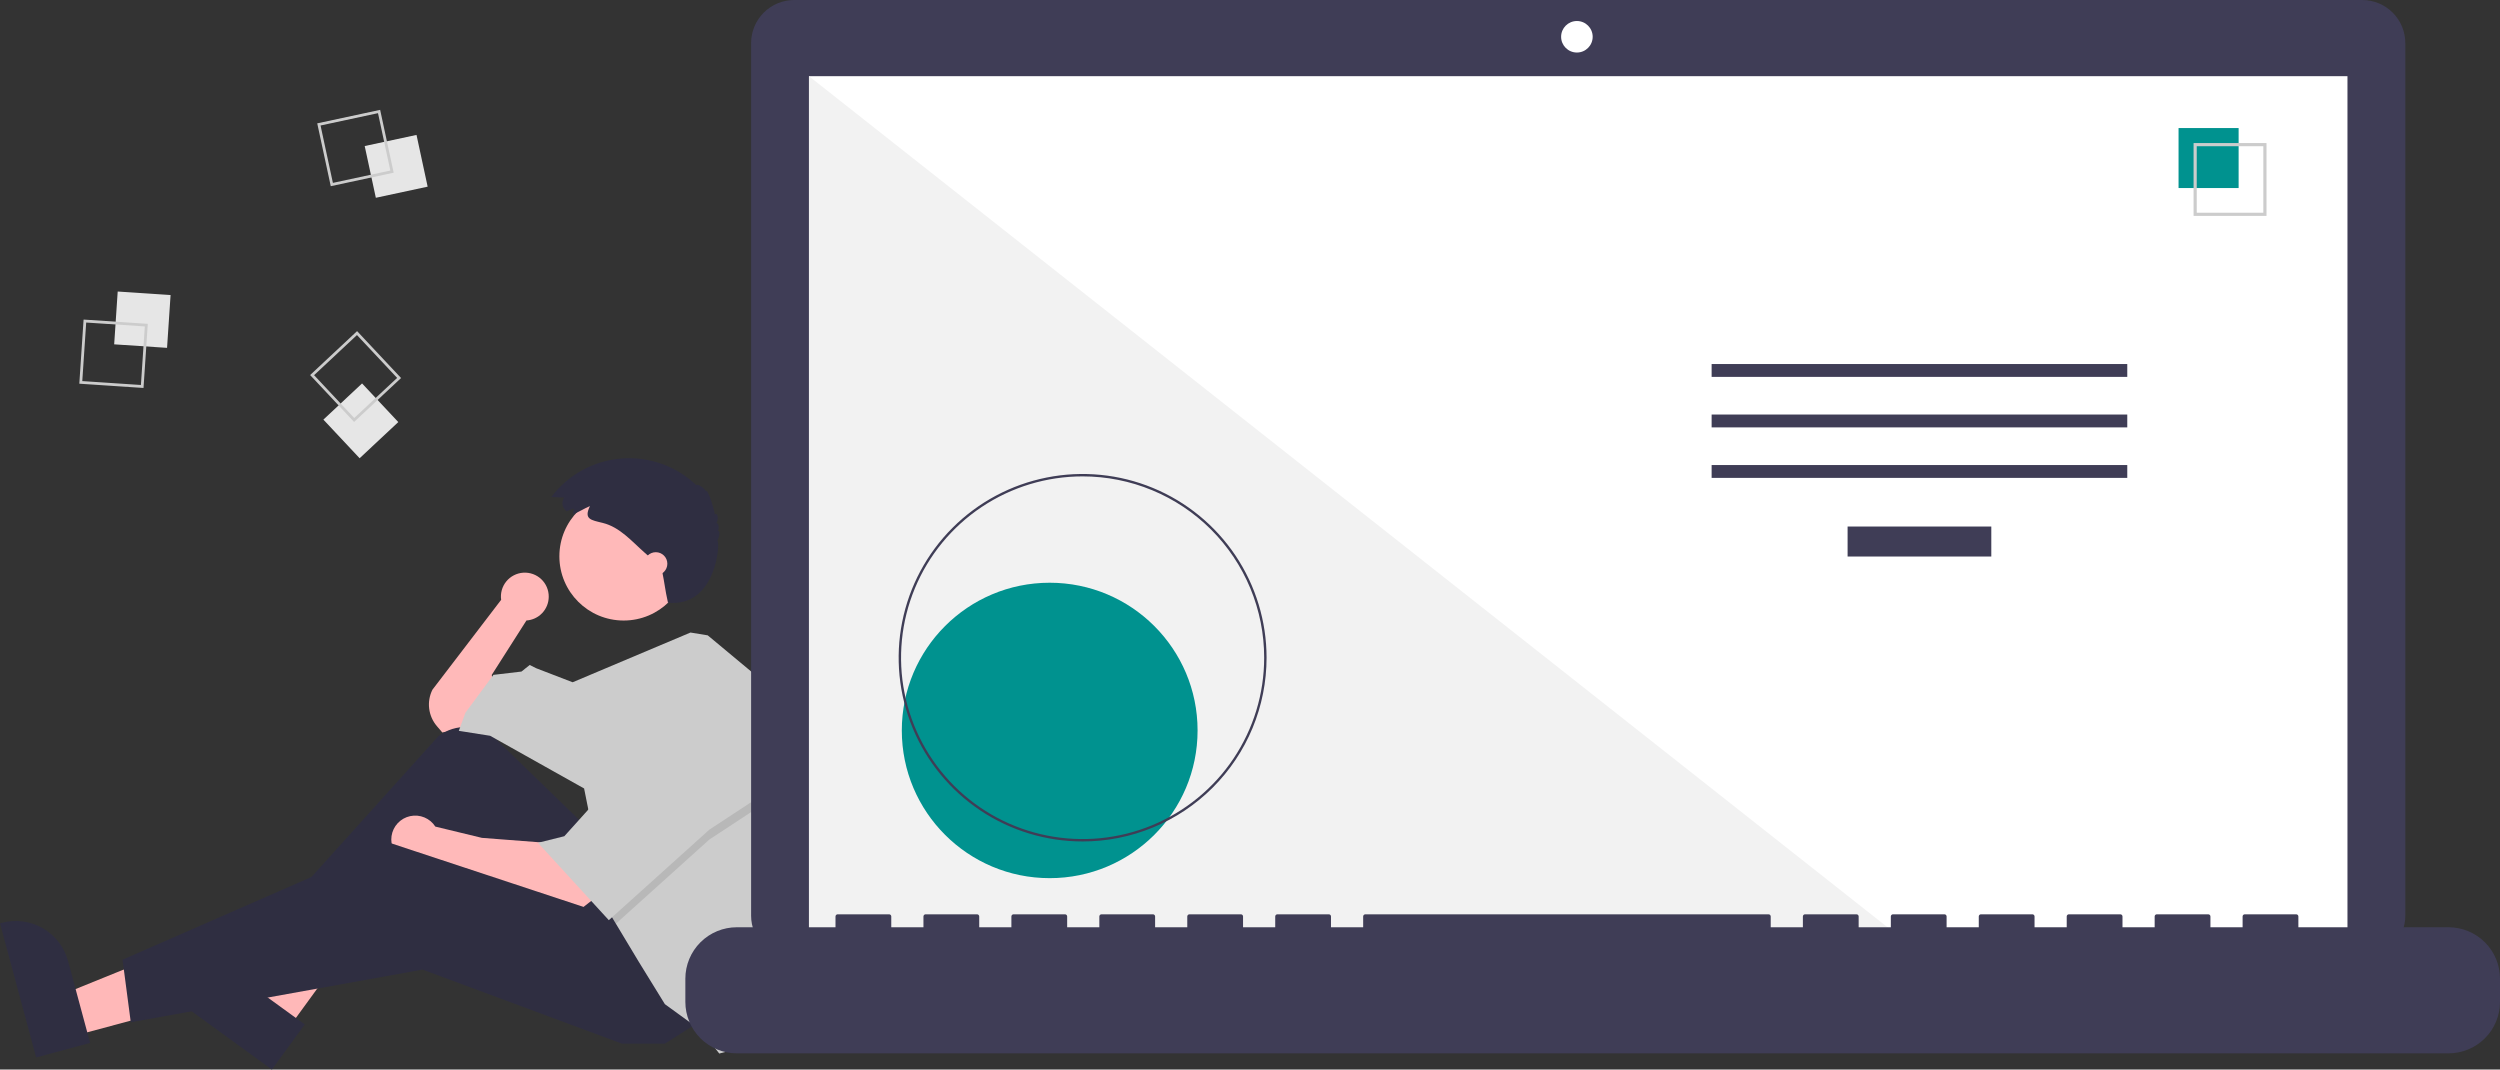 <svg width="575" height="246" viewBox="0 0 575 246" fill="none" xmlns="http://www.w3.org/2000/svg">
<rect x="0" y="0" width="575" height="246" fill="#333333" stroke="none"/>
<g clip-path="url(#clip0_107_723)">
<path d="M126.209 137.238C126.214 136.483 126.063 135.735 125.766 135.04C125.469 134.346 125.032 133.72 124.482 133.202C123.932 132.685 123.281 132.285 122.569 132.03C121.858 131.775 121.101 131.669 120.347 131.718C119.593 131.768 118.857 131.973 118.185 132.319C117.513 132.666 116.921 133.147 116.444 133.733C115.966 134.319 115.615 134.996 115.412 135.723C115.209 136.451 115.158 137.212 115.263 137.96L99.463 158.627C98.788 159.973 98.527 161.489 98.711 162.983C98.895 164.478 99.517 165.885 100.498 167.028L101.737 168.472L107.424 167.336L113.87 161.656L113.111 155.218L121.073 142.722L121.063 142.713C122.457 142.624 123.764 142.009 124.72 140.992C125.676 139.975 126.208 138.633 126.209 137.238Z" fill="#FFB9B9"/>
<path d="M16.944 238.275L14.364 228.707L50.084 214.219L53.891 228.339L16.944 238.275Z" fill="#FFB8B8"/>
<path d="M8.316 243.212L0 212.362L0.391 212.257C3.579 211.4 6.978 211.843 9.839 213.488C12.701 215.133 14.791 217.847 15.649 221.031L15.65 221.032L20.729 239.874L8.316 243.212Z" fill="#2F2E41"/>
<path d="M66.146 236.746L58.123 230.919L76.81 197.237L88.651 205.838L66.146 236.746Z" fill="#FFB8B8"/>
<path d="M62.537 246L36.668 227.21L36.906 226.883C38.848 224.216 41.771 222.428 45.032 221.914C48.294 221.399 51.626 222.2 54.297 224.139L54.298 224.14L70.097 235.616L62.537 246Z" fill="#2F2E41"/>
<path d="M134.343 189.679L114.154 170.09C112.392 168.38 110.072 167.364 107.619 167.227C105.166 167.09 102.747 167.842 100.805 169.345L62.686 211.643L66.098 216.944L102.495 192.33L127.139 224.518L150.646 212.779L134.343 189.679Z" fill="#2F2E41"/>
<path d="M125.623 193.845L110.836 192.708L100.128 190.116C99.523 189.173 98.645 188.438 97.61 188.008C96.575 187.578 95.433 187.474 94.338 187.71C93.242 187.946 92.245 188.511 91.479 189.328C90.714 190.146 90.217 191.178 90.055 192.286C89.892 193.393 90.073 194.524 90.572 195.527C91.071 196.529 91.865 197.355 92.847 197.895C93.829 198.434 94.953 198.661 96.068 198.545C97.182 198.429 98.235 197.975 99.085 197.245L99.083 197.253L105.529 199.904L133.206 209.371L136.618 206.72L125.623 193.845Z" fill="#FFB9B9"/>
<path d="M161.262 234.743L152.921 240.045H143.063L97.188 223.004L30.08 235.122L28.184 220.731L89.605 193.845L143.443 211.643L161.262 234.743Z" fill="#2F2E41"/>
<path d="M143.442 142.722C151.609 142.722 158.229 136.109 158.229 127.953C158.229 119.796 151.609 113.184 143.442 113.184C135.276 113.184 128.656 119.796 128.656 127.953C128.656 136.109 135.276 142.722 143.442 142.722Z" fill="#FFB9B9"/>
<path d="M181.701 186.918C181.701 195.832 180.295 204.689 177.535 213.165L176.428 216.566L171.12 240.802L165.433 242.317L161.262 237.015L152.921 230.956L146.855 221.11L141.653 212.453L140.03 209.75L134.343 181.348L112.732 169.23L105.529 168.094L107.045 163.928L113.49 155.218L119.936 154.461L121.832 152.946L123.348 153.704L131.708 156.92L158.813 145.482L162.779 146.13L176.428 157.491C179.917 166.91 181.703 176.875 181.701 186.918Z" fill="#CCCCCC"/>
<path opacity="0.1" d="M177.565 183.62L163.158 193.087L141.653 212.453L140.03 209.749L135.48 187.028H136.618L148.371 165.443L177.565 183.62Z" fill="black"/>
<path d="M148.371 163.171L136.618 184.756L129.793 192.33L123.728 193.845L140.03 211.643L163.158 190.815L177.565 181.348L148.371 163.171Z" fill="#CCCCCC"/>
<path d="M131.942 116.971L130.34 117.587C130.096 117.423 129.888 117.212 129.726 116.967C129.565 116.722 129.453 116.448 129.397 116.16C129.342 115.872 129.344 115.576 129.403 115.288C129.462 115.001 129.577 114.728 129.742 114.485C129.75 114.472 129.759 114.46 129.768 114.447L126.807 114.309C128.708 111.78 131.124 109.684 133.896 108.159C136.669 106.633 139.734 105.713 142.889 105.459C146.044 105.205 149.217 105.623 152.198 106.685C155.179 107.748 157.9 109.43 160.182 111.622C160.316 111.158 161.786 112.06 162.386 112.975C162.587 112.22 163.965 115.868 164.452 118.446C164.678 117.588 165.545 118.973 164.785 120.303C165.267 120.233 165.484 121.463 165.112 122.149C165.638 121.902 165.55 123.371 164.978 124.352C165.73 124.285 164.914 139.749 153.634 138.622C152.849 135.018 153.07 135.242 152.145 130.608C151.715 130.152 151.244 129.736 150.773 129.321L148.228 127.077C145.268 124.468 142.576 121.248 138.634 120.272C135.924 119.602 134.211 119.451 135.687 116.401C134.353 116.957 133.108 117.784 131.762 118.301C131.78 117.875 131.968 117.398 131.942 116.971Z" fill="#2F2E41"/>
<path d="M150.836 132.308C152.301 132.308 153.49 131.121 153.49 129.657C153.49 128.193 152.301 127.006 150.836 127.006C149.37 127.006 148.182 128.193 148.182 129.657C148.182 131.121 149.37 132.308 150.836 132.308Z" fill="#FFB9B9"/>
<path d="M27.071 67.05L26.261 79.197L38.423 80.006L39.233 67.859L27.071 67.05Z" fill="#E6E6E6"/>
<path d="M19.225 73.5L33.992 74.482L33.009 89.232L18.241 88.25L19.225 73.5ZM33.307 75.081L19.824 74.184L18.926 87.651L32.409 88.548L33.307 75.081Z" fill="#CCCCCC"/>
<path d="M95.797 31.031L83.881 33.588L86.441 45.49L98.358 42.933L95.797 31.031Z" fill="#E6E6E6"/>
<path d="M87.433 25.266L90.542 39.718L76.073 42.824L72.963 28.371L87.433 25.266ZM89.778 39.225L86.939 26.029L73.728 28.865L76.567 42.061L89.778 39.225Z" fill="#CCCCCC"/>
<path d="M83.276 88.189L74.38 96.512L82.713 105.397L91.608 97.074L83.276 88.189Z" fill="#E6E6E6"/>
<path d="M92.248 86.944L81.446 97.05L71.328 86.261L82.13 76.156L92.248 86.944ZM81.476 96.141L91.338 86.915L82.1 77.064L72.238 86.291L81.476 96.141Z" fill="#CCCCCC"/>
<path d="M543.299 0H182.68C181.376 -1.47957e-06 180.086 0.256 178.881 0.755C177.677 1.253 176.583 1.983 175.661 2.904C174.74 3.824 174.009 4.917 173.51 6.12C173.011 7.323 172.754 8.612 172.754 9.914V210.605C172.754 211.907 173.011 213.196 173.51 214.399C174.009 215.602 174.74 216.695 175.661 217.615C176.583 218.536 177.677 219.266 178.881 219.764C180.086 220.263 181.376 220.519 182.68 220.519H543.299C545.931 220.519 548.456 219.475 550.317 217.615C552.179 215.756 553.224 213.234 553.224 210.605V9.914C553.224 7.285 552.179 4.763 550.317 2.904C548.456 1.044 545.931 1.49407e-06 543.299 0Z" fill="#3F3D56"/>
<path d="M539.917 17.521H186.062V216.894H539.917V17.521Z" fill="white"/>
<path d="M362.687 12.083C364.691 12.083 366.316 10.46 366.316 8.458C366.316 6.456 364.691 4.833 362.687 4.833C360.682 4.833 359.057 6.456 359.057 8.458C359.057 10.46 360.682 12.083 362.687 12.083Z" fill="white"/>
<path d="M438.72 216.894H186.062V17.521L438.72 216.894Z" fill="#F2F2F2"/>
<path d="M241.429 201.975C260.215 201.975 275.443 186.765 275.443 168.002C275.443 149.239 260.215 134.028 241.429 134.028C222.644 134.028 207.416 149.239 207.416 168.002C207.416 186.765 222.644 201.975 241.429 201.975Z" fill="#00928F"/>
<path d="M249.001 193.536C240.633 193.536 232.453 191.057 225.495 186.414C218.537 181.77 213.114 175.17 209.912 167.448C206.71 159.726 205.872 151.229 207.504 143.032C209.137 134.834 213.167 127.305 219.084 121.394C225.001 115.484 232.54 111.46 240.747 109.829C248.954 108.198 257.461 109.035 265.192 112.234C272.923 115.432 279.531 120.849 284.18 127.798C288.829 134.748 291.311 142.918 291.311 151.276C291.311 156.826 290.216 162.321 288.09 167.448C285.964 172.575 282.847 177.234 278.919 181.158C274.99 185.082 270.326 188.195 265.192 190.319C260.059 192.443 254.557 193.536 249.001 193.536ZM249.001 109.569C240.742 109.569 232.669 112.015 225.802 116.598C218.936 121.181 213.583 127.695 210.423 135.316C207.263 142.937 206.436 151.323 208.047 159.413C209.658 167.503 213.635 174.935 219.475 180.768C225.314 186.6 232.755 190.573 240.855 192.182C248.955 193.791 257.351 192.965 264.981 189.809C272.611 186.652 279.132 181.306 283.72 174.448C288.309 167.589 290.758 159.525 290.758 151.276C290.758 145.799 289.678 140.376 287.579 135.316C285.481 130.256 282.405 125.658 278.528 121.785C274.65 117.912 270.047 114.84 264.981 112.744C259.915 110.648 254.485 109.569 249.001 109.569L249.001 109.569Z" fill="#3F3D56"/>
<path d="M458 121.101H424.947V128H458V121.101Z" fill="#3F3D56"/>
<path d="M489.273 83.727H393.674V86.684H489.273V83.727Z" fill="#3F3D56"/>
<path d="M489.273 95.343H393.674V98.3H489.273V95.343Z" fill="#3F3D56"/>
<path d="M489.273 106.959H393.674V109.915H489.273V106.959Z" fill="#3F3D56"/>
<path d="M514.882 29.452H501.068V43.25H514.882V29.452Z" fill="#00928F"/>
<path d="M521.295 49.655H504.521V32.902H521.295V49.655ZM505.251 48.927H520.566V33.63H505.251L505.251 48.927Z" fill="#CCCCCC"/>
<path d="M563.16 213.269H528.626V210.784C528.626 210.719 528.613 210.655 528.588 210.595C528.563 210.536 528.527 210.481 528.481 210.435C528.435 210.39 528.381 210.353 528.321 210.329C528.261 210.304 528.197 210.291 528.132 210.291H516.292C516.227 210.291 516.163 210.304 516.103 210.329C516.044 210.353 515.989 210.39 515.943 210.435C515.897 210.481 515.861 210.536 515.836 210.595C515.812 210.655 515.799 210.719 515.799 210.784V213.269H508.399V210.784C508.399 210.719 508.386 210.655 508.361 210.595C508.336 210.536 508.3 210.481 508.254 210.435C508.208 210.39 508.154 210.353 508.094 210.329C508.034 210.304 507.97 210.291 507.905 210.291H496.065C496 210.291 495.936 210.304 495.876 210.329C495.817 210.353 495.762 210.39 495.716 210.435C495.671 210.481 495.634 210.536 495.609 210.595C495.585 210.655 495.572 210.719 495.572 210.784V213.269H488.172V210.784C488.172 210.719 488.159 210.655 488.134 210.595C488.109 210.536 488.073 210.481 488.027 210.435C487.981 210.39 487.927 210.353 487.867 210.329C487.807 210.304 487.743 210.291 487.678 210.291H475.838C475.773 210.291 475.709 210.304 475.649 210.329C475.589 210.353 475.535 210.39 475.489 210.435C475.443 210.481 475.407 210.536 475.382 210.595C475.358 210.655 475.345 210.719 475.345 210.784V213.269H467.945V210.784C467.945 210.719 467.932 210.655 467.907 210.595C467.882 210.536 467.846 210.481 467.8 210.435C467.754 210.39 467.7 210.353 467.64 210.329C467.58 210.304 467.516 210.291 467.451 210.291H455.611C455.546 210.291 455.482 210.304 455.422 210.329C455.362 210.353 455.308 210.39 455.262 210.435C455.216 210.481 455.18 210.536 455.155 210.595C455.131 210.655 455.118 210.719 455.118 210.784V213.269H447.718V210.784C447.718 210.719 447.705 210.655 447.68 210.595C447.655 210.536 447.619 210.481 447.573 210.435C447.527 210.39 447.473 210.353 447.413 210.329C447.353 210.304 447.289 210.291 447.224 210.291H435.384C435.319 210.291 435.255 210.304 435.195 210.329C435.135 210.353 435.081 210.39 435.035 210.435C434.989 210.481 434.953 210.536 434.928 210.595C434.903 210.655 434.891 210.719 434.891 210.784V213.269H427.491V210.784C427.491 210.719 427.478 210.655 427.453 210.595C427.428 210.536 427.392 210.481 427.346 210.435C427.3 210.39 427.246 210.353 427.186 210.329C427.126 210.304 427.062 210.291 426.997 210.291H415.157C415.092 210.291 415.028 210.304 414.968 210.329C414.908 210.353 414.854 210.39 414.808 210.435C414.762 210.481 414.726 210.536 414.701 210.595C414.676 210.655 414.664 210.719 414.664 210.784V213.269H407.264V210.784C407.264 210.719 407.251 210.655 407.226 210.595C407.201 210.536 407.165 210.481 407.119 210.435C407.073 210.39 407.019 210.353 406.959 210.329C406.899 210.304 406.835 210.291 406.77 210.291H314.022C313.957 210.291 313.893 210.304 313.833 210.329C313.773 210.353 313.719 210.39 313.673 210.435C313.627 210.481 313.591 210.536 313.566 210.595C313.541 210.655 313.528 210.719 313.528 210.784V213.269H306.128V210.784C306.128 210.719 306.115 210.655 306.091 210.595C306.066 210.536 306.03 210.481 305.984 210.435C305.938 210.39 305.884 210.353 305.824 210.329C305.764 210.304 305.7 210.291 305.635 210.291H293.795C293.73 210.291 293.666 210.304 293.606 210.329C293.546 210.353 293.492 210.39 293.446 210.435C293.4 210.481 293.364 210.536 293.339 210.595C293.314 210.655 293.301 210.719 293.301 210.784V213.269H285.901V210.784C285.901 210.719 285.888 210.655 285.864 210.595C285.839 210.536 285.803 210.481 285.757 210.435C285.711 210.39 285.657 210.353 285.597 210.329C285.537 210.304 285.473 210.291 285.408 210.291H273.568C273.503 210.291 273.439 210.304 273.379 210.329C273.319 210.353 273.265 210.39 273.219 210.435C273.173 210.481 273.137 210.536 273.112 210.595C273.087 210.655 273.074 210.719 273.074 210.784V213.269H265.674V210.784C265.674 210.719 265.661 210.655 265.637 210.595C265.612 210.536 265.575 210.481 265.53 210.435C265.484 210.39 265.429 210.353 265.37 210.329C265.31 210.304 265.246 210.291 265.181 210.291H253.341C253.276 210.291 253.212 210.304 253.152 210.329C253.092 210.353 253.038 210.39 252.992 210.435C252.946 210.481 252.91 210.536 252.885 210.595C252.86 210.655 252.847 210.719 252.847 210.784V213.269H245.447V210.784C245.447 210.719 245.434 210.655 245.41 210.595C245.385 210.536 245.348 210.481 245.303 210.435C245.257 210.39 245.202 210.353 245.143 210.329C245.083 210.304 245.019 210.291 244.954 210.291H233.114C233.049 210.291 232.985 210.304 232.925 210.329C232.865 210.353 232.81 210.39 232.765 210.435C232.719 210.481 232.683 210.536 232.658 210.595C232.633 210.655 232.62 210.719 232.62 210.784V213.269H225.22V210.784C225.22 210.719 225.207 210.655 225.182 210.595C225.158 210.536 225.121 210.481 225.076 210.435C225.03 210.39 224.975 210.353 224.915 210.329C224.856 210.304 224.791 210.291 224.727 210.291H212.886C212.756 210.291 212.63 210.343 212.538 210.435C212.445 210.528 212.393 210.653 212.393 210.784V213.269H204.993V210.784C204.993 210.719 204.98 210.655 204.955 210.595C204.931 210.536 204.894 210.481 204.848 210.435C204.803 210.39 204.748 210.353 204.688 210.329C204.629 210.304 204.564 210.291 204.5 210.291H192.659C192.529 210.291 192.403 210.343 192.311 210.435C192.218 210.528 192.166 210.653 192.166 210.784V213.269H169.472C166.332 213.269 163.32 214.515 161.1 216.733C158.88 218.951 157.632 221.959 157.632 225.095V230.443C157.632 233.579 158.88 236.587 161.1 238.805C163.32 241.023 166.332 242.269 169.472 242.269H563.16C566.3 242.269 569.312 241.023 571.532 238.805C573.753 236.587 575 233.579 575 230.443V225.095C575 223.542 574.694 222.004 574.099 220.57C573.504 219.135 572.632 217.831 571.532 216.733C570.433 215.635 569.127 214.764 567.691 214.169C566.254 213.575 564.715 213.269 563.16 213.269Z" fill="#3F3D56"/>
</g>
<defs>
<clipPath id="clip0_107_723">
<rect width="575" height="246" fill="white"/>
</clipPath>
</defs>
</svg>
